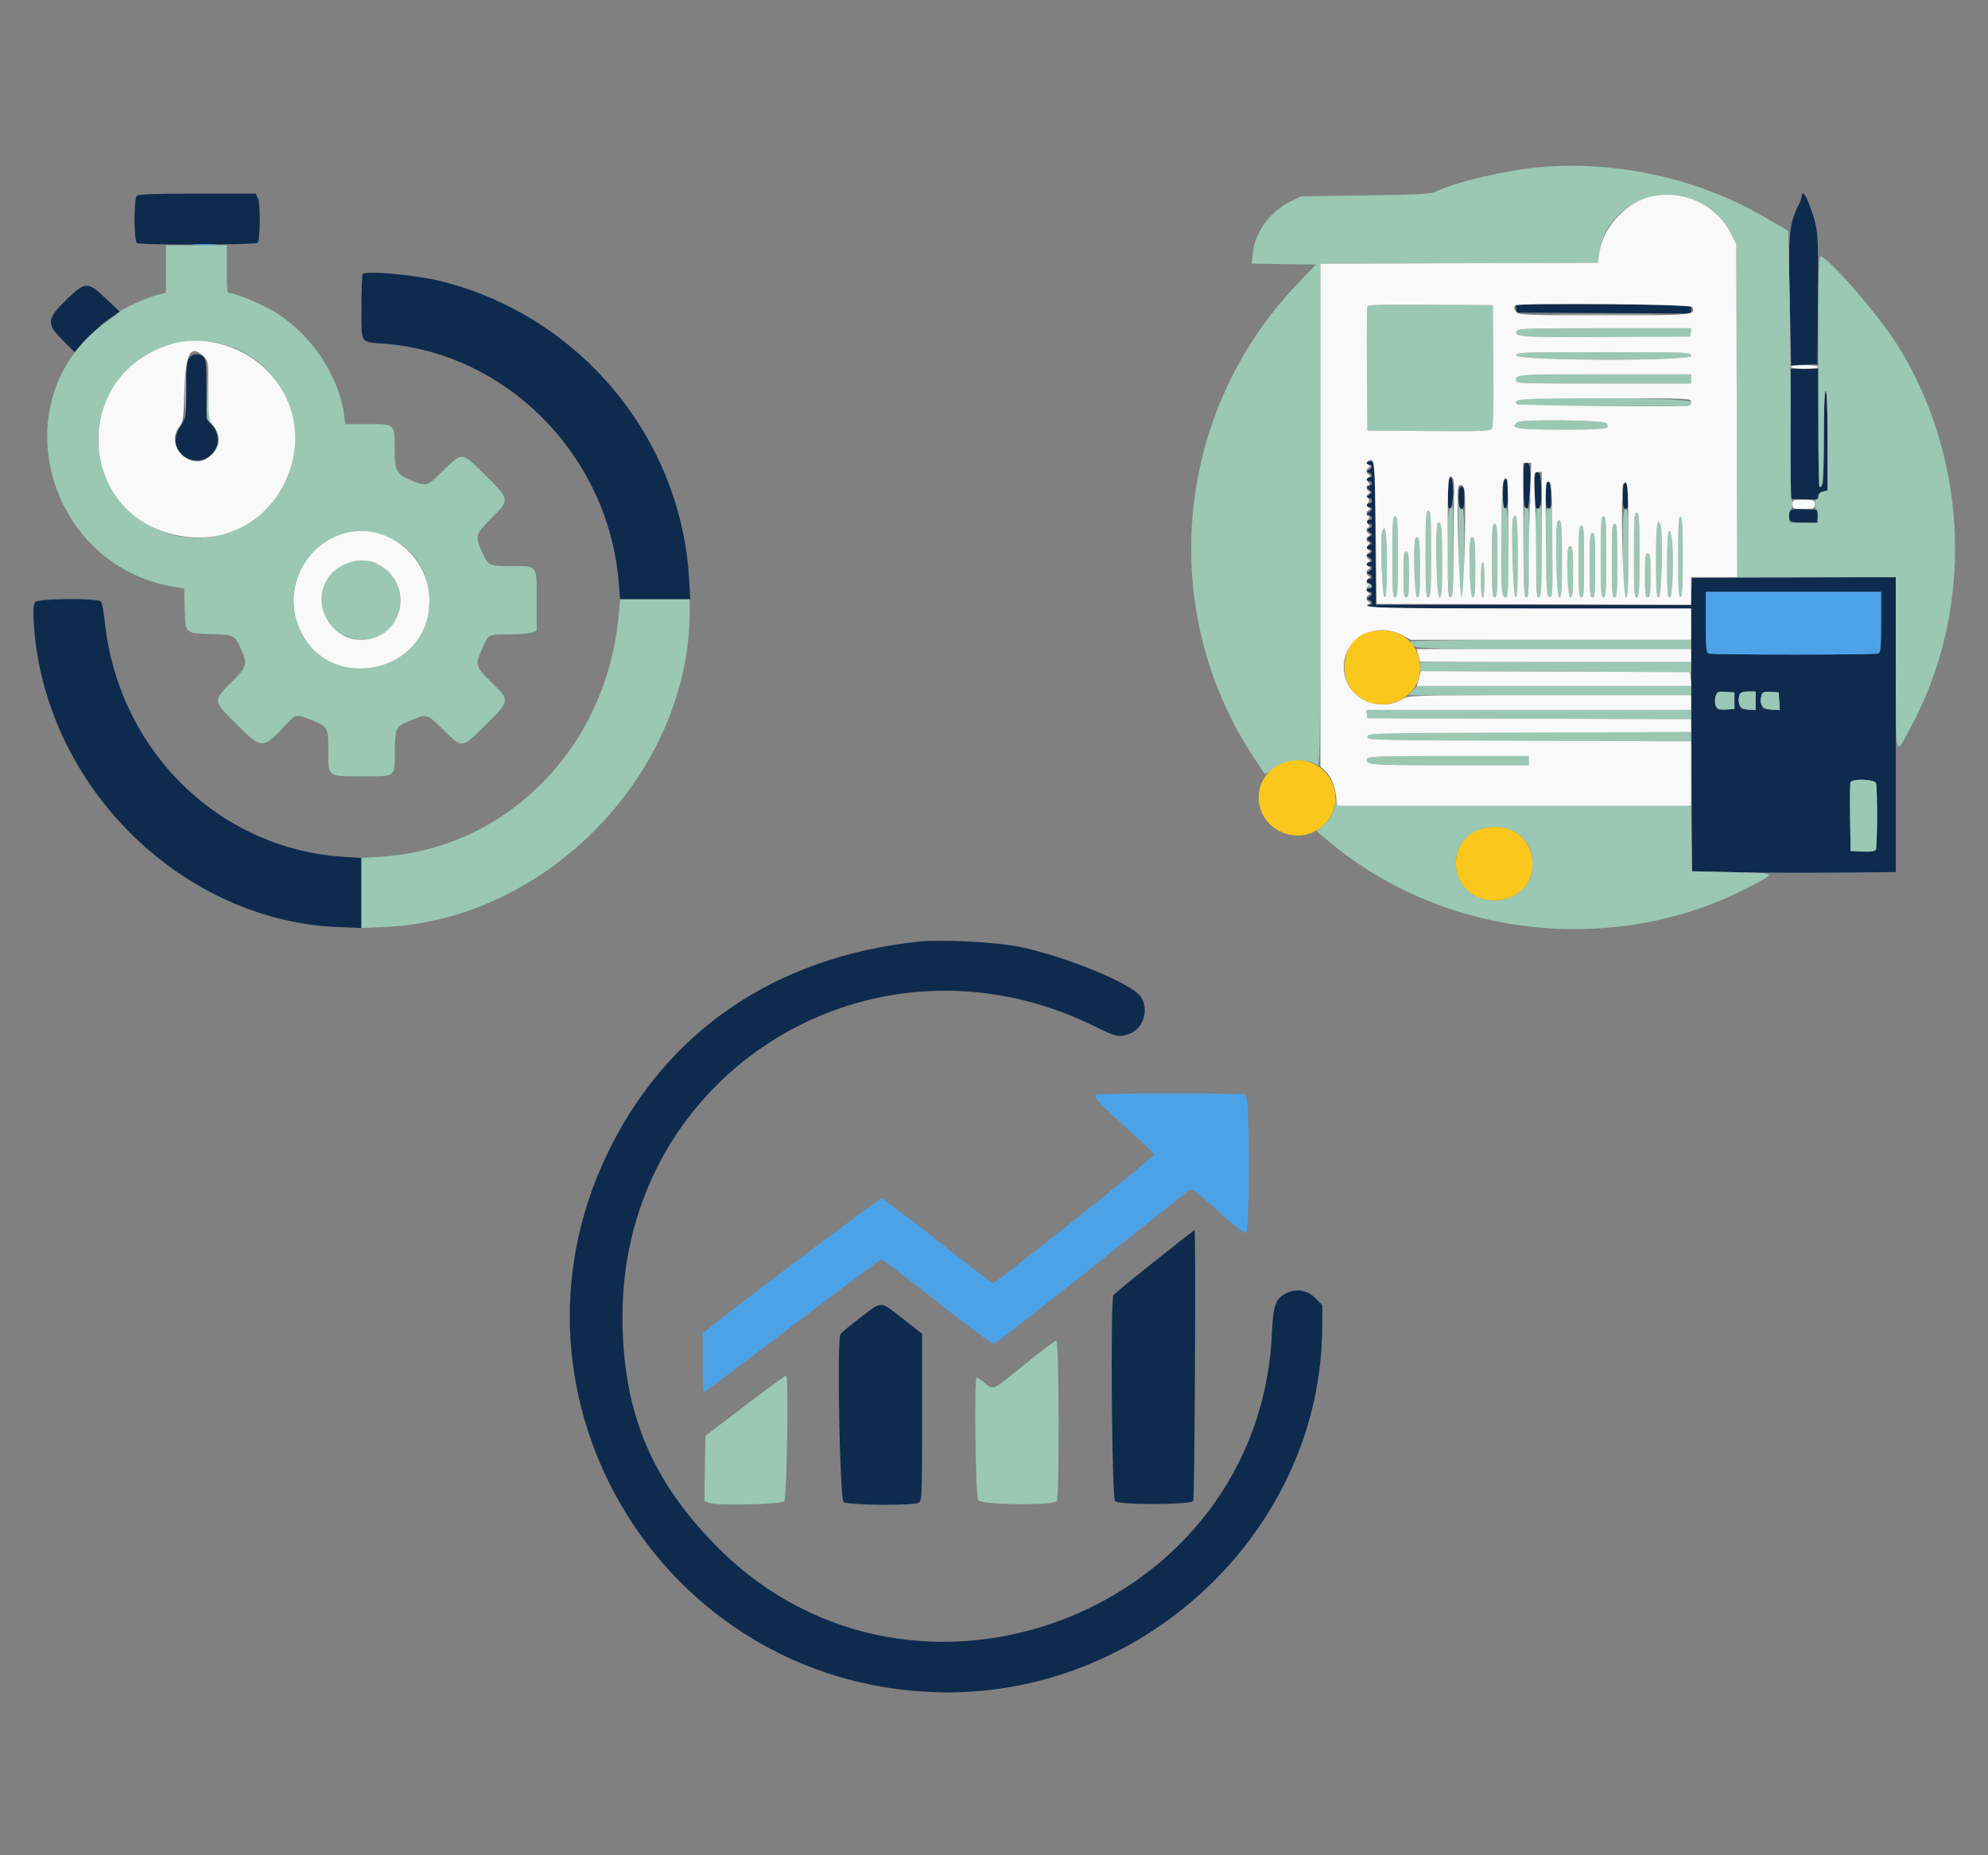 <svg id="svg" version="1.1" xmlns="http://www.w3.org/2000/svg" xmlns:xlink="http://www.w3.org/1999/xlink" width="400" height="373.284" viewBox="0, 0, 400,373.284"><rect x="0" y="0" width="400" height="373.284" fill="#808080" stroke="none"/><g id="svgg"><path id="path0" d="M27.532 39.406 C 26.902 40.037,26.918 48.378,27.551 48.900 C 28.106 49.358,51.371 49.308,51.833 48.848 C 52.349 48.333,52.434 41.248,51.939 40.051 L 51.487 38.961 39.732 38.961 C 31.085 38.961,27.860 39.079,27.532 39.406 M362.523 39.461 C 362.523 39.735,362.284 40.445,361.991 41.038 C 359.974 45.124,359.812 46.808,360.107 60.593 L 360.384 73.500 363.030 73.392 L 365.677 73.284 365.775 60.130 C 365.879 46.128,365.874 46.075,363.952 40.940 C 363.260 39.089,362.523 38.327,362.523 39.461 M72.975 55.164 C 72.839 55.300,72.727 58.300,72.727 61.830 C 72.727 69.319,72.409 68.795,77.180 69.149 C 102.060 70.997,122.492 91.805,124.507 117.347 L 124.763 120.594 131.826 120.594 L 138.889 120.594 138.655 116.508 C 137.029 88.087,116.687 63.617,88.868 56.618 C 83.618 55.297,73.745 54.394,72.975 55.164 M13.315 60.361 C 9.353 64.217,9.288 65.163,12.748 68.592 L 15.106 70.930 17.293 68.608 C 18.496 67.332,19.747 66.009,20.073 65.668 C 20.398 65.328,21.432 64.522,22.370 63.876 L 24.075 62.704 21.333 60.109 C 17.606 56.581,17.187 56.594,13.315 60.361 M305.076 62.059 L 305.195 62.894 322.727 62.991 L 340.260 63.087 340.260 62.156 L 340.260 61.224 322.609 61.224 L 304.958 61.224 305.076 62.059 M38.054 72.068 C 37.595 72.724,37.475 74.030,37.470 78.468 C 37.463 84.039,37.462 84.046,36.357 85.677 C 34.638 88.214,35.197 91.013,37.654 92.179 C 41.947 94.216,45.801 89.150,42.672 85.585 L 41.558 84.318 41.558 78.363 C 41.558 73.445,41.457 72.308,40.975 71.826 C 40.138 70.989,38.728 71.106,38.054 72.068 M360.259 86.178 C 360.239 92.760,360.197 98.646,360.167 99.258 L 360.111 100.371 362.987 100.479 C 365.620 100.579,365.863 100.527,365.863 99.870 C 365.863 99.414,366.201 99.068,366.790 98.920 L 367.718 98.687 367.718 88.676 C 367.718 82.249,367.585 78.664,367.347 78.664 C 367.110 78.664,366.976 81.932,366.976 87.725 C 366.976 92.708,366.875 97.049,366.751 97.372 C 366.047 99.206,365.863 96.862,365.863 86.085 L 365.863 74.212 363.080 74.212 L 360.297 74.212 360.259 86.178 M274.954 93.110 C 274.954 93.328,275.204 93.506,275.510 93.506 C 276.246 93.506,276.221 94.125,275.470 94.546 C 274.921 94.853,274.921 94.899,275.470 95.109 C 276.223 95.398,276.252 96.104,275.510 96.104 C 275.204 96.104,274.954 96.271,274.954 96.475 C 274.954 96.679,275.204 96.846,275.510 96.846 C 276.257 96.846,276.220 97.553,275.458 97.845 C 274.908 98.056,274.915 98.127,275.529 98.575 C 276.185 99.055,276.184 99.091,275.488 99.617 C 274.837 100.110,274.830 100.163,275.417 100.174 C 276.206 100.188,276.298 101.299,275.510 101.299 C 275.204 101.299,274.954 101.466,274.954 101.670 C 274.954 101.874,275.204 102.041,275.510 102.041 C 276.246 102.041,276.221 102.660,275.470 103.080 C 274.921 103.387,274.921 103.433,275.470 103.644 C 276.223 103.933,276.252 104.638,275.510 104.638 C 275.204 104.638,274.954 104.805,274.954 105.009 C 274.954 105.213,275.204 105.380,275.510 105.380 C 276.237 105.380,276.229 106.083,275.499 106.364 C 275.008 106.552,275.021 106.651,275.592 107.094 C 276.224 107.585,276.224 107.624,275.577 108.011 C 274.924 108.401,274.924 108.431,275.577 108.912 C 276.215 109.381,276.216 109.423,275.603 109.661 C 274.808 109.969,274.747 110.575,275.510 110.575 C 276.274 110.575,276.212 111.182,275.417 111.488 C 274.799 111.726,274.799 111.756,275.417 112.103 C 276.213 112.549,276.267 113.173,275.510 113.173 C 275.204 113.173,274.954 113.340,274.954 113.544 C 274.954 113.748,275.204 113.915,275.510 113.915 C 276.246 113.915,276.221 114.533,275.470 114.954 C 274.921 115.261,274.921 115.307,275.470 115.517 C 276.223 115.806,276.252 116.512,275.510 116.512 C 275.204 116.512,274.954 116.661,274.954 116.843 C 274.954 117.026,275.204 117.271,275.510 117.388 C 275.816 117.506,276.067 117.774,276.067 117.985 C 276.067 118.195,275.816 118.367,275.510 118.367 C 275.204 118.367,274.954 118.534,274.954 118.738 C 274.954 118.942,275.204 119.109,275.510 119.109 C 276.246 119.109,276.221 119.728,275.470 120.149 C 274.921 120.456,274.921 120.502,275.470 120.712 C 276.223 121.001,276.252 121.707,275.510 121.707 C 275.204 121.707,274.954 121.874,274.954 122.078 C 274.954 122.322,286.085 122.449,307.604 122.449 L 340.255 122.449 340.350 148.887 L 340.445 175.325 348.794 175.510 C 353.386 175.612,362.611 175.650,369.295 175.593 L 381.447 175.491 381.447 145.813 L 381.447 116.135 360.946 116.231 L 340.445 116.327 340.336 119.017 L 340.227 121.707 308.522 121.707 L 276.818 121.707 276.720 107.328 L 276.623 92.950 275.788 92.831 C 275.329 92.766,274.954 92.891,274.954 93.110 M306.741 93.383 C 306.362 93.762,306.458 101.411,306.850 102.030 C 307.412 102.919,307.568 102.379,307.831 98.636 C 308.141 94.224,307.756 92.368,306.741 93.383 M308.975 95.230 C 308.540 95.665,308.682 101.973,309.132 102.252 C 309.899 102.726,310.208 101.498,310.113 98.360 C 310.026 95.492,309.676 94.529,308.975 95.230 M291.280 99.289 C 291.280 101.671,291.397 102.435,291.744 102.320 C 292.494 102.072,292.597 96.104,291.852 96.104 C 291.381 96.104,291.280 96.668,291.280 99.289 M302.412 99.474 C 302.412 101.708,302.530 102.435,302.876 102.320 C 303.624 102.073,303.728 96.475,302.984 96.475 C 302.516 96.475,302.412 97.019,302.412 99.474 M311.200 97.087 C 310.787 97.500,310.911 101.975,311.342 102.242 C 312.021 102.661,312.184 102.120,312.099 99.723 C 312.019 97.463,311.715 96.572,311.200 97.087 M326.531 99.814 C 326.531 101.876,326.645 102.412,327.087 102.412 C 327.529 102.412,327.644 101.876,327.644 99.814 C 327.644 97.753,327.529 97.217,327.087 97.217 C 326.645 97.217,326.531 97.753,326.531 99.814 M293.506 100.186 C 293.506 101.917,293.630 102.412,294.063 102.412 C 294.496 102.412,294.620 101.917,294.620 100.186 C 294.620 98.454,294.496 97.959,294.063 97.959 C 293.630 97.959,293.506 98.454,293.506 100.186 M360.077 102.925 C 359.387 104.723,359.972 105.195,362.894 105.195 L 365.677 105.195 365.677 103.896 L 365.677 102.597 362.982 102.488 C 360.879 102.403,360.240 102.499,360.077 102.925 M378.479 125.192 C 378.479 130.397,378.394 131.307,377.892 131.500 C 377.125 131.794,344.582 131.794,343.815 131.500 C 343.313 131.307,343.228 130.397,343.228 125.192 L 343.228 119.109 360.853 119.109 L 378.479 119.109 378.479 125.192 M7.040 121.163 C 6.404 121.929,6.786 128.094,7.794 133.314 C 13.422 162.480,39.192 185.334,67.811 186.540 L 72.727 186.747 72.727 179.701 L 72.727 172.654 69.109 172.420 C 44.004 170.795,23.871 151.018,21.102 125.259 C 20.881 123.203,20.531 121.313,20.323 121.058 C 19.717 120.311,7.667 120.406,7.040 121.163 M348.980 141.002 L 348.980 142.672 347.229 142.784 C 345.621 142.888,345.459 142.820,345.241 141.949 C 344.722 139.880,345.293 139.095,347.229 139.219 L 348.980 139.332 348.980 141.002 M353.247 141.023 L 353.247 142.900 351.670 142.786 C 350.179 142.678,350.086 142.603,349.974 141.430 C 349.791 139.519,350.080 139.147,351.751 139.147 L 353.247 139.147 353.247 141.023 M357.999 141.116 L 358.113 142.900 356.329 142.786 C 354.604 142.675,354.542 142.631,354.427 141.430 C 354.235 139.430,354.525 139.089,356.305 139.218 L 357.885 139.332 357.999 141.116 M377.474 157.607 C 377.779 158.856,377.737 170.506,377.426 170.984 C 377.209 171.319,376.383 171.433,374.734 171.355 L 372.356 171.243 372.255 164.576 C 372.199 160.910,372.235 157.696,372.336 157.434 C 372.643 156.632,377.274 156.788,377.474 157.607 M184.972 189.468 C 155.949 192.506,133.899 207.576,122.053 232.468 C 98.663 281.621,133.380 338.550,187.941 340.512 C 229.910 342.021,266.048 307.883,266.048 266.728 L 266.048 262.621 264.608 261.181 C 262.875 259.448,260.471 259.184,258.326 260.492 C 256.597 261.546,256.156 262.974,255.919 268.281 C 253.422 324.306,184.201 351.167,144.536 311.502 C 130.989 297.955,125.211 283.947,125.250 264.750 C 125.352 215.551,175.830 184.601,220.225 206.518 C 224.669 208.713,225.234 208.824,227.429 207.946 C 230.153 206.856,231.238 202.919,229.483 200.492 C 227.584 197.867,214.356 192.446,205.195 190.538 C 200.638 189.588,189.466 188.997,184.972 189.468 M232.282 253.846 C 227.894 257.333,224.182 260.378,224.032 260.612 C 223.391 261.615,223.708 301.546,224.361 302.088 C 225.302 302.869,239.586 302.826,240.082 302.041 C 240.380 301.569,240.649 247.484,240.353 247.501 C 240.301 247.504,236.670 250.359,232.282 253.846 M173.089 265.153 C 171.053 266.702,169.257 268.199,169.098 268.480 C 168.371 269.764,168.975 301.699,169.737 302.256 C 170.620 302.902,183.641 303.025,184.811 302.399 C 185.504 302.028,185.529 301.444,185.529 285.199 L 185.529 268.382 181.657 265.360 C 176.975 261.705,177.601 261.720,173.089 265.153 " stroke="none" fill="#0e2b4e" fill-rule="evenodd"></path><path id="path1" d="M309.647 33.649 C 303.482 34.184,293.062 36.588,289.475 38.302 C 287.829 39.088,287.195 39.132,274.768 39.321 L 261.781 39.518 259.651 40.563 C 255.527 42.589,252.496 46.743,252.060 50.968 L 251.846 53.043 258.298 53.145 L 264.750 53.247 261.026 57.143 C 236.281 83.037,232.627 122.709,252.253 152.398 L 254.513 155.816 256.339 154.587 C 258.962 152.822,263.382 152.546,265.177 154.035 C 265.596 154.384,265.677 146.258,265.677 103.758 L 265.677 53.066 293.594 52.971 L 321.511 52.876 321.798 50.880 C 323.699 37.675,342.386 34.982,348.316 47.058 L 349.351 49.165 349.451 82.653 L 349.552 116.141 365.499 116.141 L 381.447 116.141 381.459 133.673 C 381.472 153.416,381.220 152.259,384.289 146.652 C 397.192 123.079,396.280 92.871,381.968 69.734 C 378.174 63.600,367.757 51.577,366.236 51.577 C 365.994 51.577,365.859 55.400,365.853 62.430 C 365.831 87.857,365.894 97.743,366.078 97.927 C 366.735 98.584,366.965 95.986,366.970 87.848 C 366.974 81.977,367.110 78.664,367.347 78.664 C 367.585 78.664,367.718 82.249,367.718 88.676 L 367.718 98.687 366.790 98.920 C 366.210 99.066,365.863 99.415,365.863 99.855 C 365.863 100.241,365.696 100.557,365.492 100.557 C 364.995 100.557,365.017 102.160,365.521 102.664 C 365.741 102.884,365.866 103.543,365.799 104.129 L 365.677 105.195 362.894 105.195 L 360.111 105.195 359.990 104.129 C 359.923 103.543,360.048 102.884,360.268 102.664 C 360.697 102.234,360.811 100.823,360.445 100.458 C 360.323 100.335,360.248 93.587,360.279 85.461 C 360.310 77.335,360.218 65.236,360.075 58.574 L 359.814 46.461 355.325 43.838 C 341.746 35.906,325.468 32.275,309.647 33.649 M33.395 54.130 L 33.395 58.910 31.647 59.350 C 29.512 59.888,24.696 62.078,23.901 62.873 C 23.582 63.192,22.613 63.941,21.747 64.536 C -0.007 79.504,8.850 114.063,35.497 118.183 L 37.042 118.422 37.166 122.459 C 37.324 127.552,37.195 127.426,42.411 127.585 C 47.120 127.728,47.240 127.787,48.462 130.551 C 49.857 133.705,49.733 134.147,46.568 137.291 C 42.802 141.032,42.797 140.999,47.811 145.940 C 52.771 150.827,52.890 150.823,57.733 145.606 C 59.510 143.691,59.621 143.676,62.738 144.925 C 65.969 146.219,66.048 146.366,66.048 151.065 C 66.048 156.433,65.760 156.215,72.865 156.215 C 79.711 156.215,79.395 156.437,79.443 151.596 C 79.496 146.313,79.526 146.249,82.535 145.015 C 85.958 143.612,85.866 143.588,89.046 146.715 C 93.084 150.686,92.802 150.711,97.611 145.972 C 102.599 141.057,102.614 140.982,99.230 137.652 C 95.640 134.118,95.570 133.912,96.899 130.797 C 98.268 127.588,98.147 127.656,102.480 127.649 C 104.457 127.646,106.502 127.481,107.026 127.282 L 107.978 126.920 107.978 120.801 C 107.978 113.504,108.294 113.915,102.679 113.915 C 98.298 113.915,98.242 113.884,96.857 110.761 C 95.570 107.856,95.682 107.491,98.840 104.314 C 102.642 100.490,102.650 100.553,97.644 95.619 C 92.826 90.872,93.071 90.901,89.261 94.620 C 85.888 97.913,85.888 97.913,83.074 96.795 C 79.716 95.461,79.406 94.900,79.406 90.159 C 79.406 85.210,79.563 85.343,73.727 85.343 L 69.483 85.343 69.233 83.455 C 68.219 75.815,62.887 67.701,55.868 63.119 C 53.354 61.478,47.523 58.998,46.177 58.998 C 45.736 58.998,45.640 58.137,45.640 54.174 L 45.640 49.351 39.518 49.351 L 33.395 49.351 33.395 54.130 M275.124 61.686 C 275.025 61.946,274.987 67.667,275.041 74.400 L 275.139 86.642 287.427 86.740 C 297.522 86.820,299.791 86.746,300.141 86.324 C 300.447 85.956,300.539 82.373,300.469 73.611 L 300.371 61.410 287.838 61.312 C 277.972 61.235,275.267 61.315,275.124 61.686 M314.193 63.358 C 318.938 63.416,326.702 63.416,331.447 63.358 C 336.192 63.299,332.310 63.251,322.820 63.251 C 313.330 63.251,309.448 63.299,314.193 63.358 M305.129 66.642 C 304.683 67.805,306.082 67.896,323.006 67.807 L 340.074 67.718 340.193 66.883 L 340.311 66.048 322.834 66.048 C 307.152 66.048,305.334 66.109,305.129 66.642 M44.697 69.214 C 59.427 73.050,64.335 91.624,53.475 102.435 C 42.413 113.448,23.842 108.024,20.237 92.726 C 16.881 78.491,30.405 65.491,44.697 69.214 M305.080 71.521 C 305.290 72.613,340.260 72.708,340.260 71.618 C 340.260 70.881,340.041 70.872,322.607 70.872 C 305.995 70.872,304.962 70.910,305.080 71.521 M41.641 78.514 C 41.561 84.300,41.584 84.508,42.393 85.193 C 43.225 85.897,43.226 85.897,42.589 85.139 C 42.054 84.503,41.931 83.411,41.836 78.460 L 41.724 72.542 41.641 78.514 M37.255 78.664 C 37.255 81.827,37.312 83.122,37.382 81.540 C 37.451 79.958,37.451 77.370,37.382 75.788 C 37.312 74.207,37.255 75.501,37.255 78.664 M305.257 75.572 C 303.683 77.146,304.055 77.180,322.635 77.180 L 340.260 77.180 340.260 76.252 L 340.260 75.325 322.882 75.325 C 313.324 75.325,305.393 75.436,305.257 75.572 M305.175 80.552 C 304.529 81.596,306.072 81.700,322.316 81.700 C 331.471 81.700,339.253 81.685,339.610 81.667 C 340.001 81.646,340.260 81.337,340.260 80.891 C 340.260 80.020,305.710 79.686,305.175 80.552 M305.419 84.940 C 303.489 86.163,305.201 86.456,314.252 86.456 C 323.212 86.456,324.154 86.318,323.178 85.141 C 322.662 84.520,306.374 84.336,305.419 84.940 M302.140 107.607 C 302.050 119.390,302.107 120.223,303.009 120.223 C 303.477 120.223,303.547 118.921,303.498 111.159 C 303.452 103.735,303.351 102.131,302.942 102.288 C 302.553 102.437,302.419 101.794,302.335 99.384 C 302.275 97.682,302.187 101.382,302.140 107.607 M312.171 99.072 C 312.171 100.195,312.240 100.654,312.325 100.093 C 312.410 99.532,312.410 98.613,312.325 98.052 C 312.240 97.491,312.171 97.950,312.171 99.072 M326.278 99.814 C 326.278 101.141,326.346 101.684,326.428 101.020 C 326.510 100.357,326.510 99.272,326.428 98.609 C 326.346 97.945,326.278 98.488,326.278 99.814 M293.368 101.484 C 293.442 103.117,293.503 108.001,293.504 112.338 C 293.506 119.098,293.586 120.223,294.063 120.223 C 294.542 120.223,294.620 118.986,294.620 111.317 C 294.620 103.785,294.537 102.412,294.082 102.412 C 293.700 102.412,293.499 101.847,293.389 100.464 C 293.304 99.392,293.294 99.852,293.368 101.484 M292.479 100.557 C 292.479 101.271,292.556 101.563,292.649 101.206 C 292.742 100.849,292.742 100.264,292.649 99.907 C 292.556 99.550,292.479 99.842,292.479 100.557 M306.525 110.853 C 306.555 118.533,306.654 120.223,307.072 120.223 C 307.487 120.223,307.601 118.548,307.687 111.167 C 307.745 106.161,307.649 102.199,307.472 102.309 C 307.297 102.418,307.003 102.277,306.820 101.996 C 306.619 101.687,306.502 105.206,306.525 110.853 M309.833 102.081 C 309.833 102.306,309.624 102.411,309.369 102.313 C 309.004 102.173,308.928 104.062,309.011 111.179 C 309.100 118.829,309.200 120.223,309.660 120.223 C 310.124 120.223,310.204 118.849,310.204 110.946 C 310.204 105.844,310.121 101.670,310.019 101.670 C 309.917 101.670,309.833 101.855,309.833 102.081 M312.059 102.081 C 312.059 102.306,311.806 102.394,311.496 102.275 C 311.001 102.085,310.945 103.137,311.032 111.043 C 311.123 119.259,311.187 120.038,311.781 120.152 C 312.386 120.268,312.430 119.634,312.430 110.973 C 312.430 105.856,312.347 101.670,312.245 101.670 C 312.143 101.670,312.059 101.855,312.059 102.081 M291.744 102.287 C 290.989 102.591,291.080 120.223,291.837 120.223 C 292.316 120.223,292.393 118.965,292.393 111.132 C 292.393 106.132,292.352 102.054,292.301 102.070 C 292.250 102.086,291.999 102.184,291.744 102.287 M326.531 111.317 C 326.531 118.986,326.608 120.223,327.087 120.223 C 327.566 120.223,327.644 118.986,327.644 111.317 C 327.644 103.649,327.566 102.412,327.087 102.412 C 326.608 102.412,326.531 103.649,326.531 111.317 M286.827 111.503 C 286.827 119.006,286.905 120.223,287.384 120.223 C 287.863 120.223,287.941 119.006,287.941 111.503 C 287.941 103.999,287.863 102.783,287.384 102.783 C 286.905 102.783,286.827 103.999,286.827 111.503 M328.757 111.688 C 328.757 119.027,328.835 120.223,329.314 120.223 C 329.792 120.223,329.870 119.027,329.870 111.688 C 329.870 104.350,329.792 103.154,329.314 103.154 C 328.835 103.154,328.757 104.350,328.757 111.688 M280.148 112.059 C 280.148 119.068,280.227 120.223,280.705 120.223 C 281.183 120.223,281.262 119.068,281.262 112.059 C 281.262 105.051,281.183 103.896,280.705 103.896 C 280.227 103.896,280.148 105.051,280.148 112.059 M304.433 104.370 C 304.007 105.479,304.452 119.976,304.917 120.130 C 305.278 120.251,305.380 118.481,305.380 112.090 C 305.380 104.563,305.133 102.546,304.433 104.370 M322.078 112.059 C 322.078 119.068,322.157 120.223,322.635 120.223 C 323.112 120.223,323.191 119.068,323.191 112.059 C 323.191 105.051,323.112 103.896,322.635 103.896 C 322.157 103.896,322.078 105.051,322.078 112.059 M337.662 112.059 C 337.662 118.475,337.764 120.250,338.126 120.130 C 338.478 120.013,338.590 118.062,338.590 112.059 C 338.590 106.056,338.478 104.106,338.126 103.989 C 337.764 103.868,337.662 105.644,337.662 112.059 M313.420 104.886 C 312.847 105.459,313.145 120.223,313.729 120.223 C 314.206 120.223,314.286 119.109,314.286 112.430 C 314.286 105.316,314.152 104.153,313.420 104.886 M289.291 105.267 C 288.725 105.833,289.032 120.223,289.610 120.223 C 290.087 120.223,290.167 119.153,290.167 112.823 C 290.167 106.104,289.989 104.569,289.291 105.267 M333.210 112.616 C 333.210 119.130,333.290 120.223,333.766 120.223 C 334.342 120.223,334.641 107.013,334.098 105.596 C 333.443 103.889,333.210 105.731,333.210 112.616 M300.186 112.801 C 300.186 119.151,300.266 120.223,300.742 120.223 C 301.218 120.223,301.299 119.151,301.299 112.801 C 301.299 106.452,301.218 105.380,300.742 105.380 C 300.266 105.380,300.186 106.452,300.186 112.801 M324.304 112.801 C 324.304 119.151,324.385 120.223,324.861 120.223 C 325.337 120.223,325.417 119.151,325.417 112.801 C 325.417 106.452,325.337 105.380,324.861 105.380 C 324.385 105.380,324.304 106.452,324.304 112.801 M317.625 112.987 C 317.625 119.171,317.706 120.223,318.182 120.223 C 318.658 120.223,318.738 119.171,318.738 112.987 C 318.738 106.803,318.658 105.751,318.182 105.751 C 317.706 105.751,317.625 106.803,317.625 112.987 M278.087 106.971 C 277.667 108.066,278.105 119.975,278.571 120.130 C 278.931 120.250,279.035 118.740,279.035 113.389 C 279.035 107.070,278.761 105.214,278.087 106.971 M78.495 108.302 C 83.188 110.498,86.001 114.625,86.358 119.837 C 87.470 136.055,64.508 140.430,59.693 124.917 C 56.148 113.500,67.731 103.265,78.495 108.302 M335.436 113.544 C 335.436 119.233,335.518 120.223,335.993 120.223 C 336.583 120.223,336.838 110.629,336.317 108.024 C 335.766 105.266,335.436 107.330,335.436 113.544 M319.852 113.729 C 319.852 119.254,319.935 120.223,320.408 120.223 C 320.882 120.223,320.965 119.254,320.965 113.729 C 320.965 108.204,320.882 107.236,320.408 107.236 C 319.935 107.236,319.852 108.204,319.852 113.729 M284.838 108.235 C 284.276 108.798,284.580 120.223,285.158 120.223 C 285.629 120.223,285.714 119.318,285.714 114.308 C 285.714 108.928,285.517 107.557,284.838 108.235 M295.970 108.235 C 295.408 108.798,295.712 120.223,296.289 120.223 C 296.761 120.223,296.846 119.318,296.846 114.308 C 296.846 108.928,296.648 107.557,295.970 108.235 M315.646 110.080 C 315.080 110.647,315.372 120.223,315.955 120.223 C 316.424 120.223,316.512 119.398,316.512 115.028 C 316.512 110.280,316.353 109.373,315.646 110.080 M282.375 115.584 C 282.375 119.460,282.466 120.223,282.931 120.223 C 283.396 120.223,283.488 119.460,283.488 115.584 C 283.488 111.709,283.396 110.946,282.931 110.946 C 282.466 110.946,282.375 111.709,282.375 115.584 M330.983 115.770 C 330.983 119.481,331.076 120.223,331.540 120.223 C 332.004 120.223,332.096 119.481,332.096 115.770 C 332.096 112.059,332.004 111.317,331.540 111.317 C 331.076 111.317,330.983 112.059,330.983 115.770 M69.944 113.249 C 63.465 115.514,62.866 124.631,68.992 127.737 C 74.562 130.560,80.519 126.964,80.519 120.779 C 80.519 115.147,75.250 111.395,69.944 113.249 M297.959 116.698 C 297.959 118.800,298.109 120.223,298.330 120.223 C 298.552 120.223,298.701 118.800,298.701 116.698 C 298.701 114.595,298.552 113.173,298.330 113.173 C 298.109 113.173,297.959 114.595,297.959 116.698 M275.274 117.552 C 275.701 117.851,275.701 117.938,275.274 118.108 C 274.934 118.243,274.991 118.318,275.448 118.338 C 276.227 118.372,276.107 117.560,275.301 117.342 C 274.861 117.223,274.856 117.259,275.274 117.552 M124.515 123.469 C 122.210 150.301,102.117 170.795,76.531 172.414 L 72.727 172.655 72.727 179.704 L 72.727 186.753 77.644 186.524 C 110.215 185.006,138.776 155.322,138.776 122.987 L 138.776 120.594 131.769 120.594 L 124.763 120.594 124.515 123.469 M283.859 129.071 C 283.859 130.616,283.786 130.612,312.738 130.612 L 340.260 130.612 340.260 129.685 L 340.260 128.757 312.059 128.757 C 296.549 128.757,283.859 128.898,283.859 129.071 M285.714 134.133 L 285.714 135.055 312.987 135.153 L 340.260 135.250 340.260 134.230 L 340.260 133.210 312.987 133.210 L 285.714 133.210 285.714 134.133 M284.230 138.961 L 283.359 139.889 311.809 139.889 L 340.260 139.889 340.260 138.961 L 340.260 138.033 312.681 138.033 L 285.102 138.033 284.230 138.961 M345.241 140.054 C 344.722 142.123,345.293 142.909,347.229 142.784 L 348.980 142.672 348.980 141.002 L 348.980 139.332 347.229 139.219 C 345.621 139.116,345.459 139.184,345.241 140.054 M350.055 139.668 C 349.393 141.393,350.054 142.669,351.670 142.786 L 353.247 142.900 353.247 141.023 L 353.247 139.147 351.751 139.147 C 350.809 139.147,350.181 139.339,350.055 139.668 M354.516 139.646 C 353.808 141.491,354.488 142.668,356.329 142.786 L 358.113 142.900 357.999 141.116 L 357.885 139.332 356.305 139.218 C 355.181 139.137,354.664 139.260,354.516 139.646 M275.021 143.692 L 275.139 144.527 307.699 144.622 L 340.260 144.716 340.260 143.787 L 340.260 142.857 307.581 142.857 L 274.902 142.857 275.021 143.692 M275.095 147.849 C 274.596 149.148,275.024 149.165,307.814 149.165 L 340.260 149.165 340.260 148.237 L 340.260 147.310 307.781 147.310 C 279.729 147.310,275.273 147.383,275.095 147.849 M275.095 152.672 C 274.609 153.937,275.251 153.989,291.488 153.989 L 307.607 153.989 307.607 153.061 L 307.607 152.134 291.454 152.134 C 277.675 152.134,275.271 152.213,275.095 152.672 M372.336 157.434 C 372.235 157.696,372.199 160.910,372.255 164.576 L 372.356 171.243 374.734 171.355 C 376.383 171.433,377.209 171.319,377.426 170.984 C 377.737 170.506,377.779 158.856,377.474 157.607 C 377.274 156.788,372.643 156.632,372.336 157.434 M268.701 161.354 C 268.623 163.112,267.647 164.973,266.160 166.198 L 264.885 167.249 267.415 169.365 C 290.873 188.991,325.481 192.590,352.505 178.215 C 357.464 175.577,357.669 175.718,348.574 175.510 L 340.445 175.325 340.344 168.738 L 340.243 162.152 304.654 162.152 L 269.066 162.152 268.911 161.132 C 268.772 160.210,268.751 160.231,268.701 161.354 M304.638 167.356 C 307.046 168.569,308.349 170.865,308.349 173.897 C 308.349 182.704,295.037 183.967,293.107 175.344 C 291.690 169.012,298.524 164.278,304.638 167.356 M206.125 274.608 C 199.404 280.042,200.004 279.765,198.145 278.293 C 197.372 277.681,196.638 277.180,196.514 277.180 C 195.983 277.180,196.276 301.138,196.816 301.877 C 197.530 302.853,212.016 303.003,212.624 302.041 C 213.196 301.135,213.098 269.753,212.523 269.784 C 212.268 269.798,209.389 271.969,206.125 274.608 M149.894 282.872 L 141.929 288.936 141.828 295.494 L 141.727 302.053 142.745 302.440 C 144.261 303.016,157.153 302.738,157.775 302.116 C 158.331 301.559,158.716 276.809,158.168 276.809 C 157.998 276.809,154.274 279.537,149.894 282.872 " stroke="none" fill="#9ac8b5" fill-rule="evenodd"></path><path id="path2" d="M333.294 39.353 C 327.735 40.123,322.604 45.283,321.793 50.919 L 321.511 52.876 293.594 52.971 L 265.677 53.066 265.677 103.648 L 265.677 154.231 266.584 155.082 C 267.802 156.227,268.517 157.857,268.828 160.204 L 269.086 162.152 304.673 162.152 L 340.260 162.152 340.260 155.661 L 340.260 149.169 307.699 149.074 C 275.418 148.980,275.139 148.973,275.139 148.237 C 275.139 147.502,275.418 147.495,307.699 147.401 L 340.260 147.306 340.260 146.011 L 340.260 144.716 307.699 144.622 L 275.139 144.527 275.021 143.692 L 274.902 142.857 307.581 142.857 L 340.260 142.857 340.260 141.373 L 340.260 139.889 311.895 139.889 C 283.892 139.889,283.514 139.898,282.231 140.656 C 277.023 143.728,270.384 140.136,270.379 134.244 C 270.374 128.430,276.750 124.956,282.154 127.829 L 283.898 128.757 312.079 128.757 L 340.260 128.757 340.260 125.603 L 340.260 122.449 307.607 122.449 C 277.572 122.449,273.726 122.342,275.417 121.552 C 275.788 121.379,275.788 121.293,275.417 121.119 C 275.162 121.000,274.954 120.680,274.954 120.408 C 274.954 120.136,275.162 119.816,275.417 119.697 C 275.788 119.524,275.788 119.437,275.417 119.264 C 275.162 119.145,274.954 118.825,274.954 118.553 C 274.954 118.281,275.162 117.974,275.417 117.871 C 275.788 117.721,275.788 117.678,275.417 117.655 C 275.162 117.638,274.954 117.389,274.954 117.100 C 274.954 116.810,275.162 116.476,275.417 116.357 C 275.788 116.184,275.788 116.098,275.417 115.925 C 274.819 115.645,274.819 114.773,275.417 114.530 C 275.767 114.389,275.744 114.244,275.325 113.943 C 274.830 113.588,274.830 113.499,275.325 113.144 C 275.744 112.844,275.767 112.698,275.417 112.557 C 275.162 112.453,274.954 112.146,274.954 111.874 C 274.954 111.602,275.162 111.294,275.417 111.191 C 275.771 111.047,275.755 110.915,275.349 110.632 C 274.907 110.324,274.899 110.160,275.301 109.676 C 275.626 109.284,275.649 109.091,275.370 109.091 C 274.803 109.091,274.841 108.092,275.417 107.823 C 275.788 107.650,275.788 107.563,275.417 107.390 C 274.841 107.121,274.803 106.122,275.370 106.122 C 275.658 106.122,275.644 105.950,275.325 105.566 C 274.956 105.122,274.956 104.897,275.325 104.453 C 275.644 104.068,275.658 103.896,275.370 103.896 C 274.802 103.896,274.841 102.891,275.417 102.657 C 275.771 102.513,275.755 102.380,275.349 102.097 C 274.938 101.811,274.914 101.608,275.247 101.207 C 275.575 100.811,275.571 100.580,275.226 100.235 C 274.871 99.880,274.893 99.701,275.328 99.400 C 275.745 99.111,275.767 98.969,275.417 98.828 C 274.841 98.594,274.802 97.588,275.370 97.588 C 275.649 97.588,275.626 97.395,275.301 97.003 C 274.899 96.519,274.907 96.355,275.349 96.047 C 275.755 95.764,275.771 95.632,275.417 95.488 C 275.162 95.385,274.954 95.077,274.954 94.805 C 274.954 94.533,275.162 94.226,275.417 94.122 C 275.767 93.981,275.744 93.835,275.325 93.535 C 274.830 93.180,274.830 93.095,275.325 92.770 C 276.553 91.965,276.623 92.639,276.809 107.081 L 276.994 121.521 308.627 121.616 L 340.260 121.711 340.260 118.926 L 340.260 116.141 344.906 116.141 L 349.552 116.141 349.451 82.653 L 349.351 49.165 348.316 47.058 C 345.621 41.571,339.598 38.481,333.294 39.353 M300.469 73.611 C 300.539 82.373,300.447 85.956,300.141 86.324 C 299.791 86.746,297.522 86.820,287.427 86.740 L 275.139 86.642 275.041 74.400 C 274.987 67.667,275.025 61.946,275.124 61.686 C 275.267 61.315,277.972 61.235,287.838 61.312 L 300.371 61.410 300.469 73.611 M340.498 61.786 C 341.124 63.417,340.762 63.451,322.801 63.451 C 307.844 63.451,305.734 63.381,305.221 62.868 C 304.590 62.236,304.499 61.859,304.886 61.472 C 305.468 60.890,340.272 61.196,340.498 61.786 M340.193 66.883 L 340.074 67.718 323.006 67.807 C 306.082 67.896,304.683 67.805,305.129 66.642 C 305.334 66.109,307.152 66.048,322.834 66.048 L 340.311 66.048 340.193 66.883 M34.127 69.342 C 13.404 75.975,15.750 105.132,37.237 107.992 C 55.732 110.453,66.839 87.659,53.597 74.418 C 48.548 69.368,40.555 67.285,34.127 69.342 M41.019 71.783 C 41.908 72.672,41.929 72.831,41.929 78.487 C 41.929 84.013,41.970 84.334,42.814 85.461 C 44.576 87.813,44.362 90.046,42.200 91.865 C 38.430 95.037,33.032 89.743,36.085 85.868 C 36.856 84.890,36.934 84.328,37.106 78.549 C 37.330 70.978,38.387 69.151,41.019 71.783 M340.260 71.618 C 340.260 72.708,305.290 72.613,305.080 71.521 C 304.962 70.910,305.995 70.872,322.607 70.872 C 340.041 70.872,340.260 70.881,340.260 71.618 M360.297 73.840 C 360.297 74.055,361.472 74.212,363.080 74.212 C 364.688 74.212,365.863 74.055,365.863 73.840 C 365.863 73.626,364.688 73.469,363.080 73.469 C 361.472 73.469,360.297 73.626,360.297 73.840 M340.260 76.252 L 340.260 77.180 322.635 77.180 C 305.791 77.180,305.009 77.150,305.009 76.500 C 305.009 75.331,305.107 75.325,322.882 75.325 L 340.260 75.325 340.260 76.252 M340.260 80.891 C 340.260 81.337,340.001 81.646,339.610 81.667 C 335.013 81.906,305.586 81.616,305.298 81.327 C 304.215 80.244,305.644 80.148,322.842 80.148 C 340.012 80.148,340.260 80.159,340.260 80.891 M323.178 85.141 C 324.154 86.318,323.212 86.456,314.252 86.456 C 305.201 86.456,303.489 86.163,305.419 84.940 C 306.374 84.336,322.662 84.520,323.178 85.141 M307.852 100.093 C 307.718 103.919,307.608 110.014,307.608 113.636 C 307.607 119.103,307.516 120.223,307.075 120.223 C 306.625 120.223,306.539 118.166,306.507 106.679 L 306.470 93.135 307.283 93.135 L 308.095 93.135 307.852 100.093 M310.204 107.607 C 310.204 118.573,310.131 120.223,309.647 120.223 C 309.172 120.223,309.091 119.198,309.091 113.232 C 309.091 109.386,308.981 103.709,308.847 100.616 C 308.606 95.027,308.609 94.991,309.404 94.991 L 310.204 94.991 310.204 107.607 M292.288 96.197 C 292.485 96.452,292.617 97.746,292.584 99.072 C 292.550 100.399,292.493 105.700,292.458 110.853 C 292.402 118.906,292.315 120.223,291.837 120.223 C 291.353 120.223,291.280 118.615,291.280 107.978 C 291.280 96.450,291.401 95.043,292.288 96.197 M303.503 108.357 C 303.521 118.413,303.443 120.223,302.993 120.223 C 302.111 120.223,302.049 119.353,302.110 107.792 C 302.165 97.250,302.307 95.766,303.208 96.323 C 303.359 96.416,303.492 101.832,303.503 108.357 M312.343 108.660 C 312.435 119.592,312.402 120.272,311.786 120.153 C 311.180 120.036,311.124 119.170,311.034 108.408 C 310.941 97.477,310.974 96.797,311.590 96.916 C 312.197 97.032,312.252 97.898,312.343 108.660 M327.644 108.742 C 327.644 118.209,327.555 120.223,327.136 120.223 C 326.508 120.223,326.015 98.092,326.625 97.314 C 327.492 96.209,327.644 97.915,327.644 108.742 M294.670 98.609 C 295.055 101.519,294.547 120.223,294.084 120.223 C 293.611 120.223,292.985 99.274,293.420 98.052 C 293.721 97.209,294.533 97.570,294.670 98.609 M360.668 101.484 C 360.668 102.371,360.767 102.412,362.894 102.412 C 365.022 102.412,365.121 102.371,365.121 101.484 C 365.121 100.598,365.022 100.557,362.894 100.557 C 360.767 100.557,360.668 100.598,360.668 101.484 M287.941 111.503 C 287.941 119.006,287.863 120.223,287.384 120.223 C 286.905 120.223,286.827 119.006,286.827 111.503 C 286.827 103.999,286.905 102.783,287.384 102.783 C 287.863 102.783,287.941 103.999,287.941 111.503 M329.870 111.688 C 329.870 119.027,329.792 120.223,329.314 120.223 C 328.835 120.223,328.757 119.027,328.757 111.688 C 328.757 104.350,328.835 103.154,329.314 103.154 C 329.792 103.154,329.870 104.350,329.870 111.688 M281.262 112.059 C 281.262 119.068,281.183 120.223,280.705 120.223 C 280.227 120.223,280.148 119.068,280.148 112.059 C 280.148 105.051,280.227 103.896,280.705 103.896 C 281.183 103.896,281.262 105.051,281.262 112.059 M305.380 112.090 C 305.380 118.481,305.278 120.251,304.917 120.130 C 304.452 119.976,304.007 105.479,304.433 104.370 C 305.133 102.546,305.380 104.563,305.380 112.090 M323.191 112.059 C 323.191 119.068,323.112 120.223,322.635 120.223 C 322.157 120.223,322.078 119.068,322.078 112.059 C 322.078 105.051,322.157 103.896,322.635 103.896 C 323.112 103.896,323.191 105.051,323.191 112.059 M338.590 112.059 C 338.590 118.062,338.478 120.013,338.126 120.130 C 337.764 120.250,337.662 118.475,337.662 112.059 C 337.662 105.644,337.764 103.868,338.126 103.989 C 338.478 104.106,338.590 106.056,338.590 112.059 M314.286 112.430 C 314.286 119.109,314.206 120.223,313.729 120.223 C 313.145 120.223,312.847 105.459,313.420 104.886 C 314.152 104.153,314.286 105.316,314.286 112.430 M290.167 112.823 C 290.167 119.153,290.087 120.223,289.610 120.223 C 289.032 120.223,288.725 105.833,289.291 105.267 C 289.989 104.569,290.167 106.104,290.167 112.823 M334.098 105.596 C 334.641 107.013,334.342 120.223,333.766 120.223 C 333.290 120.223,333.210 119.130,333.210 112.616 C 333.210 105.731,333.443 103.889,334.098 105.596 M301.299 112.801 C 301.299 119.151,301.218 120.223,300.742 120.223 C 300.266 120.223,300.186 119.151,300.186 112.801 C 300.186 106.452,300.266 105.380,300.742 105.380 C 301.218 105.380,301.299 106.452,301.299 112.801 M325.417 112.801 C 325.417 119.151,325.337 120.223,324.861 120.223 C 324.385 120.223,324.304 119.151,324.304 112.801 C 324.304 106.452,324.385 105.380,324.861 105.380 C 325.337 105.380,325.417 106.452,325.417 112.801 M318.738 112.987 C 318.738 119.171,318.658 120.223,318.182 120.223 C 317.706 120.223,317.625 119.171,317.625 112.987 C 317.625 106.803,317.706 105.751,318.182 105.751 C 318.658 105.751,318.738 106.803,318.738 112.987 M279.035 113.389 C 279.035 118.740,278.931 120.250,278.571 120.130 C 278.105 119.975,277.667 108.066,278.087 106.971 C 278.761 105.214,279.035 107.070,279.035 113.389 M69.665 107.244 C 61.916 109.200,57.334 117.320,59.693 124.917 C 64.508 140.430,87.470 136.055,86.358 119.837 C 85.784 111.462,77.553 105.253,69.665 107.244 M336.317 108.024 C 336.838 110.629,336.583 120.223,335.993 120.223 C 335.518 120.223,335.436 119.233,335.436 113.544 C 335.436 107.330,335.766 105.266,336.317 108.024 M320.965 113.729 C 320.965 119.254,320.882 120.223,320.408 120.223 C 319.935 120.223,319.852 119.254,319.852 113.729 C 319.852 108.204,319.935 107.236,320.408 107.236 C 320.882 107.236,320.965 108.204,320.965 113.729 M285.714 114.308 C 285.714 119.318,285.629 120.223,285.158 120.223 C 284.580 120.223,284.276 108.798,284.838 108.235 C 285.517 107.557,285.714 108.928,285.714 114.308 M296.846 114.308 C 296.846 119.318,296.761 120.223,296.289 120.223 C 295.712 120.223,295.408 108.798,295.970 108.235 C 296.648 107.557,296.846 108.928,296.846 114.308 M316.512 115.028 C 316.512 119.398,316.424 120.223,315.955 120.223 C 315.372 120.223,315.080 110.647,315.646 110.080 C 316.353 109.373,316.512 110.280,316.512 115.028 M283.488 115.584 C 283.488 119.460,283.396 120.223,282.931 120.223 C 282.466 120.223,282.375 119.460,282.375 115.584 C 282.375 111.709,282.466 110.946,282.931 110.946 C 283.396 110.946,283.488 111.709,283.488 115.584 M332.096 115.770 C 332.096 119.481,332.004 120.223,331.540 120.223 C 331.076 120.223,330.983 119.481,330.983 115.770 C 330.983 112.059,331.076 111.317,331.540 111.317 C 332.004 111.317,332.096 112.059,332.096 115.770 M75.994 113.506 C 83.613 117.393,81.169 128.708,72.701 128.749 C 66.823 128.777,62.858 122.218,65.596 116.997 C 67.490 113.387,72.478 111.713,75.994 113.506 M298.701 116.698 C 298.701 118.800,298.552 120.223,298.330 120.223 C 298.109 120.223,297.959 118.800,297.959 116.698 C 297.959 114.595,298.109 113.173,298.330 113.173 C 298.552 113.173,298.701 114.595,298.701 116.698 M285.369 131.816 C 285.559 132.478,285.714 133.062,285.714 133.114 C 285.714 133.167,297.987 133.210,312.987 133.210 L 340.260 133.210 340.260 131.911 L 340.260 130.612 312.642 130.612 L 285.024 130.612 285.369 131.816 M285.472 136.547 L 285.075 138.033 312.690 138.033 L 340.305 138.033 340.189 136.642 L 340.074 135.250 312.972 135.155 L 285.869 135.060 285.472 136.547 M307.607 153.061 L 307.607 153.989 291.488 153.989 C 275.251 153.989,274.609 153.937,275.095 152.672 C 275.271 152.213,277.675 152.134,291.454 152.134 L 307.607 152.134 307.607 153.061 " stroke="none" fill="#f9f9f9" fill-rule="evenodd"></path><path id="path3" d="M275.127 127.296 C 270.228 128.721,268.849 136.271,272.847 139.781 C 277.769 144.103,285.714 140.853,285.714 134.518 C 285.714 128.907,280.894 125.618,275.127 127.296 M259.131 153.226 C 254.770 154.281,252.346 158.387,253.579 162.630 C 255.077 167.783,261.692 169.857,265.826 166.469 C 272.179 161.264,267.137 151.289,259.131 153.226 M298.159 166.774 C 294.479 167.770,292.256 171.541,293.107 175.344 C 295.037 183.967,308.349 182.704,308.349 173.897 C 308.349 168.543,303.680 165.279,298.159 166.774 " stroke="none" fill="#fac81d" fill-rule="evenodd"></path><path id="path4" d="M39.054 49.254 C 40.227 49.327,42.147 49.327,43.321 49.254 C 44.494 49.180,43.534 49.120,41.187 49.120 C 38.840 49.120,37.880 49.180,39.054 49.254 M307.700 100.742 C 307.704 101.558,307.780 101.849,307.869 101.387 C 307.958 100.926,307.954 100.258,307.862 99.903 C 307.769 99.548,307.696 99.926,307.700 100.742 M343.228 125.192 C 343.228 130.397,343.313 131.307,343.815 131.500 C 344.582 131.794,377.125 131.794,377.892 131.500 C 378.394 131.307,378.479 130.397,378.479 125.192 L 378.479 119.109 360.853 119.109 L 343.228 119.109 343.228 125.192 M220.656 220.284 C 220.051 220.889,220.750 221.677,226.345 226.705 C 229.610 229.638,232.282 232.175,232.282 232.342 C 232.282 232.741,200.296 258.251,199.814 258.235 C 199.610 258.229,194.601 254.391,188.683 249.707 C 182.764 245.023,177.654 241.190,177.325 241.189 C 176.845 241.188,149.075 262.075,142.950 267.045 L 141.373 268.324 141.373 274.236 C 141.373 277.488,141.498 280.147,141.651 280.146 C 141.804 280.145,149.809 274.134,159.439 266.788 C 169.070 259.442,177.131 253.432,177.352 253.432 C 177.573 253.432,182.630 257.282,188.589 261.988 C 195.807 267.688,199.639 270.488,200.070 270.375 C 200.426 270.282,209.163 263.468,219.486 255.233 C 229.809 246.998,238.628 239.980,239.084 239.639 C 239.897 239.028,240.002 239.099,245.014 243.663 C 248.281 246.638,250.312 248.233,250.661 248.099 C 251.517 247.770,251.476 220.591,250.619 220.262 C 249.816 219.954,220.965 219.975,220.656 220.284 " stroke="none" fill="#4ca2e7" fill-rule="evenodd"></path></g></svg>